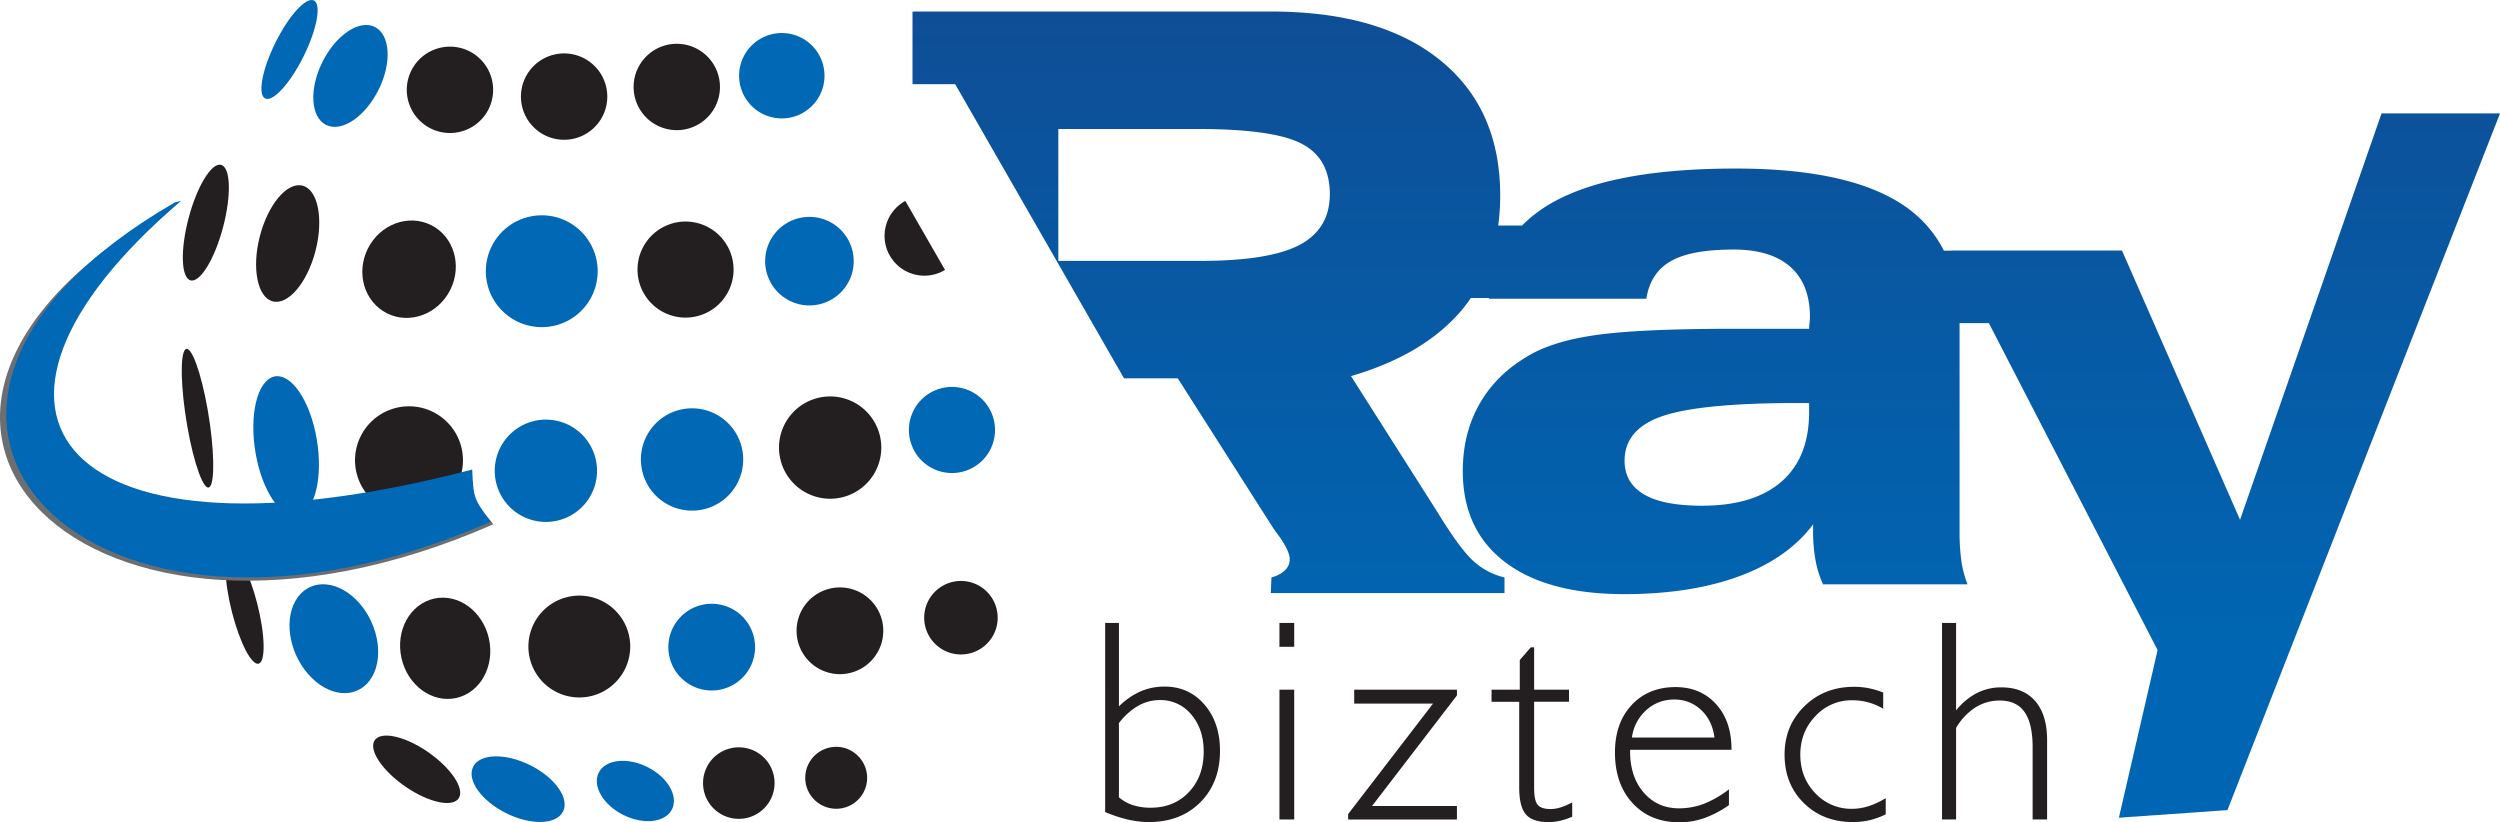 <svg id="a3157c03-5d75-4e7b-98c9-f4a28b1ac928" data-name="Layer 1" xmlns="http://www.w3.org/2000/svg" xmlns:xlink="http://www.w3.org/1999/xlink" viewBox="0 0 1800 592.08"><defs><linearGradient id="b8604fcb-7877-4cf6-88de-9935fdf2abda" x1="1228.49" y1="588.75" x2="1228.49" y2="8.3" gradientUnits="userSpaceOnUse"><stop offset="0.2" stop-color="#0066b3"/><stop offset="1" stop-color="#0e4e96"/></linearGradient></defs><path d="M501.12,34.78a31.09,31.09,0,1,0,14,41.69,31.08,31.08,0,0,0-14-41.69Z" transform="translate(0 0)" fill="#231f20" fill-rule="evenodd"/><path d="M420,41.71A31.09,31.09,0,1,0,434,83.4a31.1,31.1,0,0,0-14-41.69Z" transform="translate(0 0)" fill="#231f20" fill-rule="evenodd"/><path d="M337.81,36.83a31.09,31.09,0,1,0,14,41.7,31.11,31.11,0,0,0-14-41.7Z" transform="translate(0 0)" fill="#231f20" fill-rule="evenodd"/><path d="M651.85,144.66a28.66,28.66,0,1,0,28.56,49.68l-28.56-49.68Z" transform="translate(0 0)" fill="#231f20" fill-rule="evenodd"/><path d="M509,163.14a34.58,34.58,0,1,0,15.55,46.37A34.58,34.58,0,0,0,509,163.14Z" transform="translate(0 0)" fill="#231f20" fill-rule="evenodd"/><path d="M310.35,162.05c-16.41-8.17-36.79-.56-45.53,17s-2.52,38.4,13.89,46.57,36.8.56,45.53-17,2.52-38.4-13.89-46.57Z" transform="translate(0 0)" fill="#231f20" fill-rule="evenodd"/><path d="M217.82,133.67c-11.08-2.84-24.85,13.51-30.76,36.52s-1.7,44,9.38,46.81,24.86-13.51,30.76-36.52,1.7-44-9.38-46.81Z" transform="translate(0 0)" fill="#231f20" fill-rule="evenodd"/><path d="M159.21,118.7c-6.85-1.81-17.34,15.33-23.41,38.3s-5.44,43.05,1.41,44.86,17.34-15.33,23.41-38.29,5.44-43.06-1.41-44.87Z" transform="translate(0 0)" fill="#231f20" fill-rule="evenodd"/><path d="M614.12,289.29a36.83,36.83,0,1,0,16.56,49.39,36.85,36.85,0,0,0-16.56-49.39Z" transform="translate(0 0)" fill="#231f20" fill-rule="evenodd"/><path d="M311.8,296.61a38.86,38.86,0,1,0,17.47,52.11,38.87,38.87,0,0,0-17.47-52.11Z" transform="translate(0 0)" fill="#231f20" fill-rule="evenodd"/><path d="M133.57,251.5c-4.07,3.21-3.5,28,1.28,55.42s12,47,16,43.78,3.51-28-1.27-55.41-12-47-16.05-43.79Z" transform="translate(0 0)" fill="#231f20" fill-rule="evenodd"/><path d="M703.66,421.06a26.46,26.46,0,1,0,11.9,35.49,26.48,26.48,0,0,0-11.9-35.49Z" transform="translate(0 0)" fill="#231f20" fill-rule="evenodd"/><path d="M618.69,426.23a31.22,31.22,0,1,0,14,41.86,31.23,31.23,0,0,0-14-41.86Z" transform="translate(0 0)" fill="#231f20" fill-rule="evenodd"/><path d="M433.45,432.69a36.66,36.66,0,1,0,16.48,49.15,36.65,36.65,0,0,0-16.48-49.15Z" transform="translate(0 0)" fill="#231f20" fill-rule="evenodd"/><path d="M312.52,431c-17.38,3.91-27.88,23.08-23.45,42.83s22.12,32.61,39.5,28.71,27.87-23.08,23.44-42.83-22.12-32.6-39.49-28.71Z" transform="translate(0 0)" fill="#231f20" fill-rule="evenodd"/><path d="M163.77,425c3.28,21.12,11.47,43.91,18.28,50.89s9.69-4.49,6.4-25.61S177,406.41,170.16,399.43s-9.68,4.49-6.39,25.61Z" transform="translate(0 0)" fill="#231f20" fill-rule="evenodd"/><path d="M612,540.06A22.29,22.29,0,1,0,622,570a22.3,22.3,0,0,0-10-29.89Z" transform="translate(0 0)" fill="#231f20" fill-rule="evenodd"/><path d="M543.4,540.76A25.75,25.75,0,1,0,555,575.28a25.74,25.74,0,0,0-11.57-34.52Z" transform="translate(0 0)" fill="#231f20" fill-rule="evenodd"/><path d="M576.6,27a30.74,30.74,0,1,0,13.82,41.22A30.74,30.74,0,0,0,576.6,27Z" transform="translate(0 0)" fill="#0068b4" fill-rule="evenodd"/><path d="M269.89,19.41c-11.16-5.55-28.06,5.74-37.75,25.21s-8.51,39.76,2.64,45.32,28-5.74,37.75-25.21S281,25,269.89,19.41Z" transform="translate(0 0)" fill="#0068b4" fill-rule="evenodd"/><path d="M226,.36c-5.57-2.78-18,10.76-27.65,30.24s-13,37.51-7.46,40.28,18-10.76,27.65-30.23S231.6,3.14,226,.36Z" transform="translate(0 0)" fill="#0068b4" fill-rule="evenodd"/><path d="M597,159.49a31.88,31.88,0,1,0,14.33,42.75A31.89,31.89,0,0,0,597,159.49Z" transform="translate(0 0)" fill="#0068b4" fill-rule="evenodd"/><path d="M408,159.24a40.26,40.26,0,1,0,18.1,54,40.27,40.27,0,0,0-18.1-54Z" transform="translate(0 0)" fill="#0068b4" fill-rule="evenodd"/><path d="M699.25,281.84a31,31,0,1,0,13.93,41.53,31,31,0,0,0-13.93-41.53Z" transform="translate(0 0)" fill="#0068b4" fill-rule="evenodd"/><path d="M514.69,297.85a36.83,36.83,0,1,0,16.56,49.39,36.83,36.83,0,0,0-16.56-49.39Z" transform="translate(0 0)" fill="#0068b4" fill-rule="evenodd"/><path d="M199.61,270.83c-12.55.16-19.86,22.78-16.32,50.51s16.59,50.1,29.15,50,19.85-22.78,16.31-50.51-16.59-50.1-29.14-49.95Z" transform="translate(0 0)" fill="#0068b4" fill-rule="evenodd"/><path d="M526.37,438a31.22,31.22,0,1,0,14,41.87,31.22,31.22,0,0,0-14-41.87Z" transform="translate(0 0)" fill="#0068b4" fill-rule="evenodd"/><path d="M212.74,432.58c-8.83,15.54-3.62,40.35,11.63,55.43s34.79,14.68,43.62-.86,3.61-40.36-11.65-55.42-34.78-14.69-43.6.85Z" transform="translate(0 0)" fill="#0068b4" fill-rule="evenodd"/><path d="M466.06,552.22c-14.58-7.26-30.26-5.41-35,4.14s3.22,23.17,17.8,30.43,30.27,5.41,35-4.14-3.21-23.16-17.8-30.43Z" transform="translate(0 0)" fill="#0068b4" fill-rule="evenodd"/><path d="M381.61,550.9c-17.86-8.89-36.21-8.36-40.95,1.18s5.88,24.49,23.74,33.39,36.2,8.36,41-1.18-5.88-24.49-23.74-33.39Z" transform="translate(0 0)" fill="#0068b4" fill-rule="evenodd"/><path d="M409.48,306A36.83,36.83,0,1,0,426,355.4,36.84,36.84,0,0,0,409.48,306Z" transform="translate(0 0)" fill="#0068b4" fill-rule="evenodd"/><path d="M310.47,543.09c-16.29-12-34.19-16.89-40-10.94s2.77,20.52,19.07,32.52,34.19,16.91,40,11-2.77-20.52-19.07-32.53Z" transform="translate(0 0)" fill="#231f20" fill-rule="evenodd"/><path d="M119.2,151.24c-259.06,149.66-57.1,355.05,236,226.25-12.32-16.53-21-13.54-21.9-33.91C37.47,420.88-56.31,303.64,123.7,150.14l-4.5,1.1Z" transform="translate(0 0)" fill="#6d6e71" fill-rule="evenodd"/><path d="M125.89,145.72c-259.07,149.66-65.72,358.65,227.4,229.86C341,359,340.88,358.43,340,338.06,44.14,415.36-49.63,298.12,130.38,144.62l-4.49,1.1Z" transform="translate(0 0)" fill="#0068b4" fill-rule="evenodd"/><path d="M805.63,574.06a29.42,29.42,0,0,0,10.09,5.63,41.16,41.16,0,0,0,12.78,1.86q16.83,0,27.48-11.22t10.68-29.15c0-10.84-3-19.76-8.92-26.7a28.56,28.56,0,0,0-22.65-10.43,31.41,31.41,0,0,0-15.64,4.15,47.38,47.38,0,0,0-13.82,12.43v53.43Zm-9.91,10.63V448.49h9.91v60.12a52,52,0,0,1,15.55-10.81,43.08,43.08,0,0,1,17.43-3.45q17.42,0,28.6,12.95t11.19,33.29q0,22.85-14.16,37.06t-37.06,14.23a67.59,67.59,0,0,1-15-1.77,101.86,101.86,0,0,1-16.44-5.42Z" transform="translate(0 0)" fill="#231f20"/><path d="M921.2,465.68V448.49h10.63v17.19Zm0,124.36V496.56h10.63V590Z" transform="translate(0 0)" fill="#231f20"/><polygon points="970.67 590.04 970.67 586.11 1031.79 506.58 975.02 506.58 975.02 496.56 1048.99 496.56 1048.99 500.7 987.86 580.34 1048.99 580.34 1048.99 590.04 970.67 590.04 970.67 590.04" fill="#231f20"/><path d="M1104.57,567.08c0,6.25.86,10.43,2.59,12.43s4.8,3,9.25,3a23.82,23.82,0,0,0,7.19-1.17,50.59,50.59,0,0,0,8.39-3.59V588a44.13,44.13,0,0,1-8.56,2.9,36.54,36.54,0,0,1-8.43,1c-7.77,0-13.23-1.87-16.4-5.56s-4.77-10.19-4.77-19.45v-61.6h-19.92v-8.71h20.33V475.22l7.91-9.12h2.42v30.46h25.11v8.71h-25.11v61.81Z" transform="translate(0 0)" fill="#231f20"/><path d="M1244.83,579.72a75.62,75.62,0,0,1-17.79,9.33,53.84,53.84,0,0,1-17.92,3q-20.92,0-33.64-13.78t-12.7-36.5q0-21.28,12-34.15t31.53-12.92q18.12,0,29.25,12.26c7.42,8.15,11.12,19,11.12,32.46v.42h-73V541q0,18.35,9.82,29.67T1208.91,582a50.39,50.39,0,0,0,17.93-3.27,75.76,75.76,0,0,0,18-10.4v11.43ZM1175,531h59.4c-1.07-8.22-4.28-14.85-9.6-19.83a27.28,27.28,0,0,0-19.34-7.49,29.14,29.14,0,0,0-20.14,7.6A31.84,31.84,0,0,0,1175,531Z" transform="translate(0 0)" fill="#231f20"/><path d="M1357.73,586.32a56,56,0,0,1-11.56,4.21,53.11,53.11,0,0,1-12,1.35q-21.54,0-35.43-13.68t-13.85-35q0-20.71,14.27-34.7t35.81-14a55.9,55.9,0,0,1,10.46,1,57.08,57.08,0,0,1,10.47,3.14v11.64a43,43,0,0,0-10.82-4.6,43.49,43.49,0,0,0-11.53-1.48,35.17,35.17,0,0,0-26.45,11.4q-10.89,11.39-10.88,27.76,0,16.53,10.81,27.77a35.37,35.37,0,0,0,26.52,11.22,39,39,0,0,0,11.88-1.94,55.94,55.94,0,0,0,12.29-5.76v11.64Z" transform="translate(0 0)" fill="#231f20"/><path d="M1398.26,590V448.49h10.12v63a46.83,46.83,0,0,1,14.88-12.44,38.25,38.25,0,0,1,17.69-4.14q15.9,0,24.45,9.91t8.52,28.21v57h-10.43V538c0-11.32-1.93-19.78-5.8-25.3s-9.81-8.3-17.75-8.3a32.57,32.57,0,0,0-17.72,5,43.65,43.65,0,0,0-13.84,14.71V590Z" transform="translate(0 0)" fill="#231f20"/><path d="M1714.71,81.67,1612.83,374.26l-85-193.88H1405l0,.08h-5.39a85.72,85.72,0,0,0-27.89-31.84q-39.15-27.23-121.87-27.27-85.87,0-129.15,22.9a99,99,0,0,0-24.83,18.13h-17.17a156.08,156.08,0,0,0,1.45-21.63q0-62.64-43.49-97.62Q1004.19,17,952,10.47A298.17,298.17,0,0,0,915,8.3H657.69l.08.13H657V60.61h30.73L809.3,272.4H848l68.48,107.45c1.06,1.58,2.66,3.85,4.8,6.64,4.9,7.05,7.3,12.37,7.3,16a10.42,10.42,0,0,1-3.32,8c-2.13,2.27-5.46,4-9.84,5.33L915,427h168.24V415.75a50,50,0,0,1-22-11.44c-6.63-5.85-15.42-17.82-26.32-35.65L972.73,270.8q53.24-15.57,80.45-48.4,3.1-3.81,5.85-7.83H1072l-.06.51h113.43c1.94-12.41,7.76-21.44,17.66-27.07s24.94-8.34,45.22-8.34c17.85,0,31.43,4.17,40.85,12.51s14.07,20.38,14.07,36.29c0,.78-.1,2.05-.3,3.89a41.5,41.5,0,0,0-.28,4.36h-54.34q-68.55,0-100.23,4.66t-49.3,15.82c-14.85,8.92-26.1,20.38-33.87,34.35s-11.64,29.88-11.64,47.54q0,42.36,30.28,65.5t85.78,23.19q48,0,83-12.9c23.38-8.64,41-21.06,53.17-37.36v5.33a111.5,111.5,0,0,0,1.74,20.48,70.24,70.24,0,0,0,5.44,17.37h104a73.22,73.22,0,0,1-4.46-17.08,151.12,151.12,0,0,1-1.27-21.35V232.64h21.1l121.49,235.44-27.88,120.67,78.16-5.48L1800,81.67ZM935.62,176.38c-14.49,7.59-38.16,11.44-70.87,11.44H762V92.87h99.74q17.14,0,30.93,1Q923,96.13,937,103.39c13.7,7,20.48,19.14,20.48,36.56C957.43,156.58,950.11,168.66,935.62,176.38Zm366.94,120.31q0,32.74-19.89,50.07t-57.16,17.36c-18.63,0-32.6-2.71-41.82-8.15s-14-13.48-14-24.25c0-15.14,9.12-25.91,27.27-32.12s50.45-9.41,96.74-9.41h8.83Z" transform="translate(0 0)" fill="url(#b8604fcb-7877-4cf6-88de-9935fdf2abda)"/></svg>
